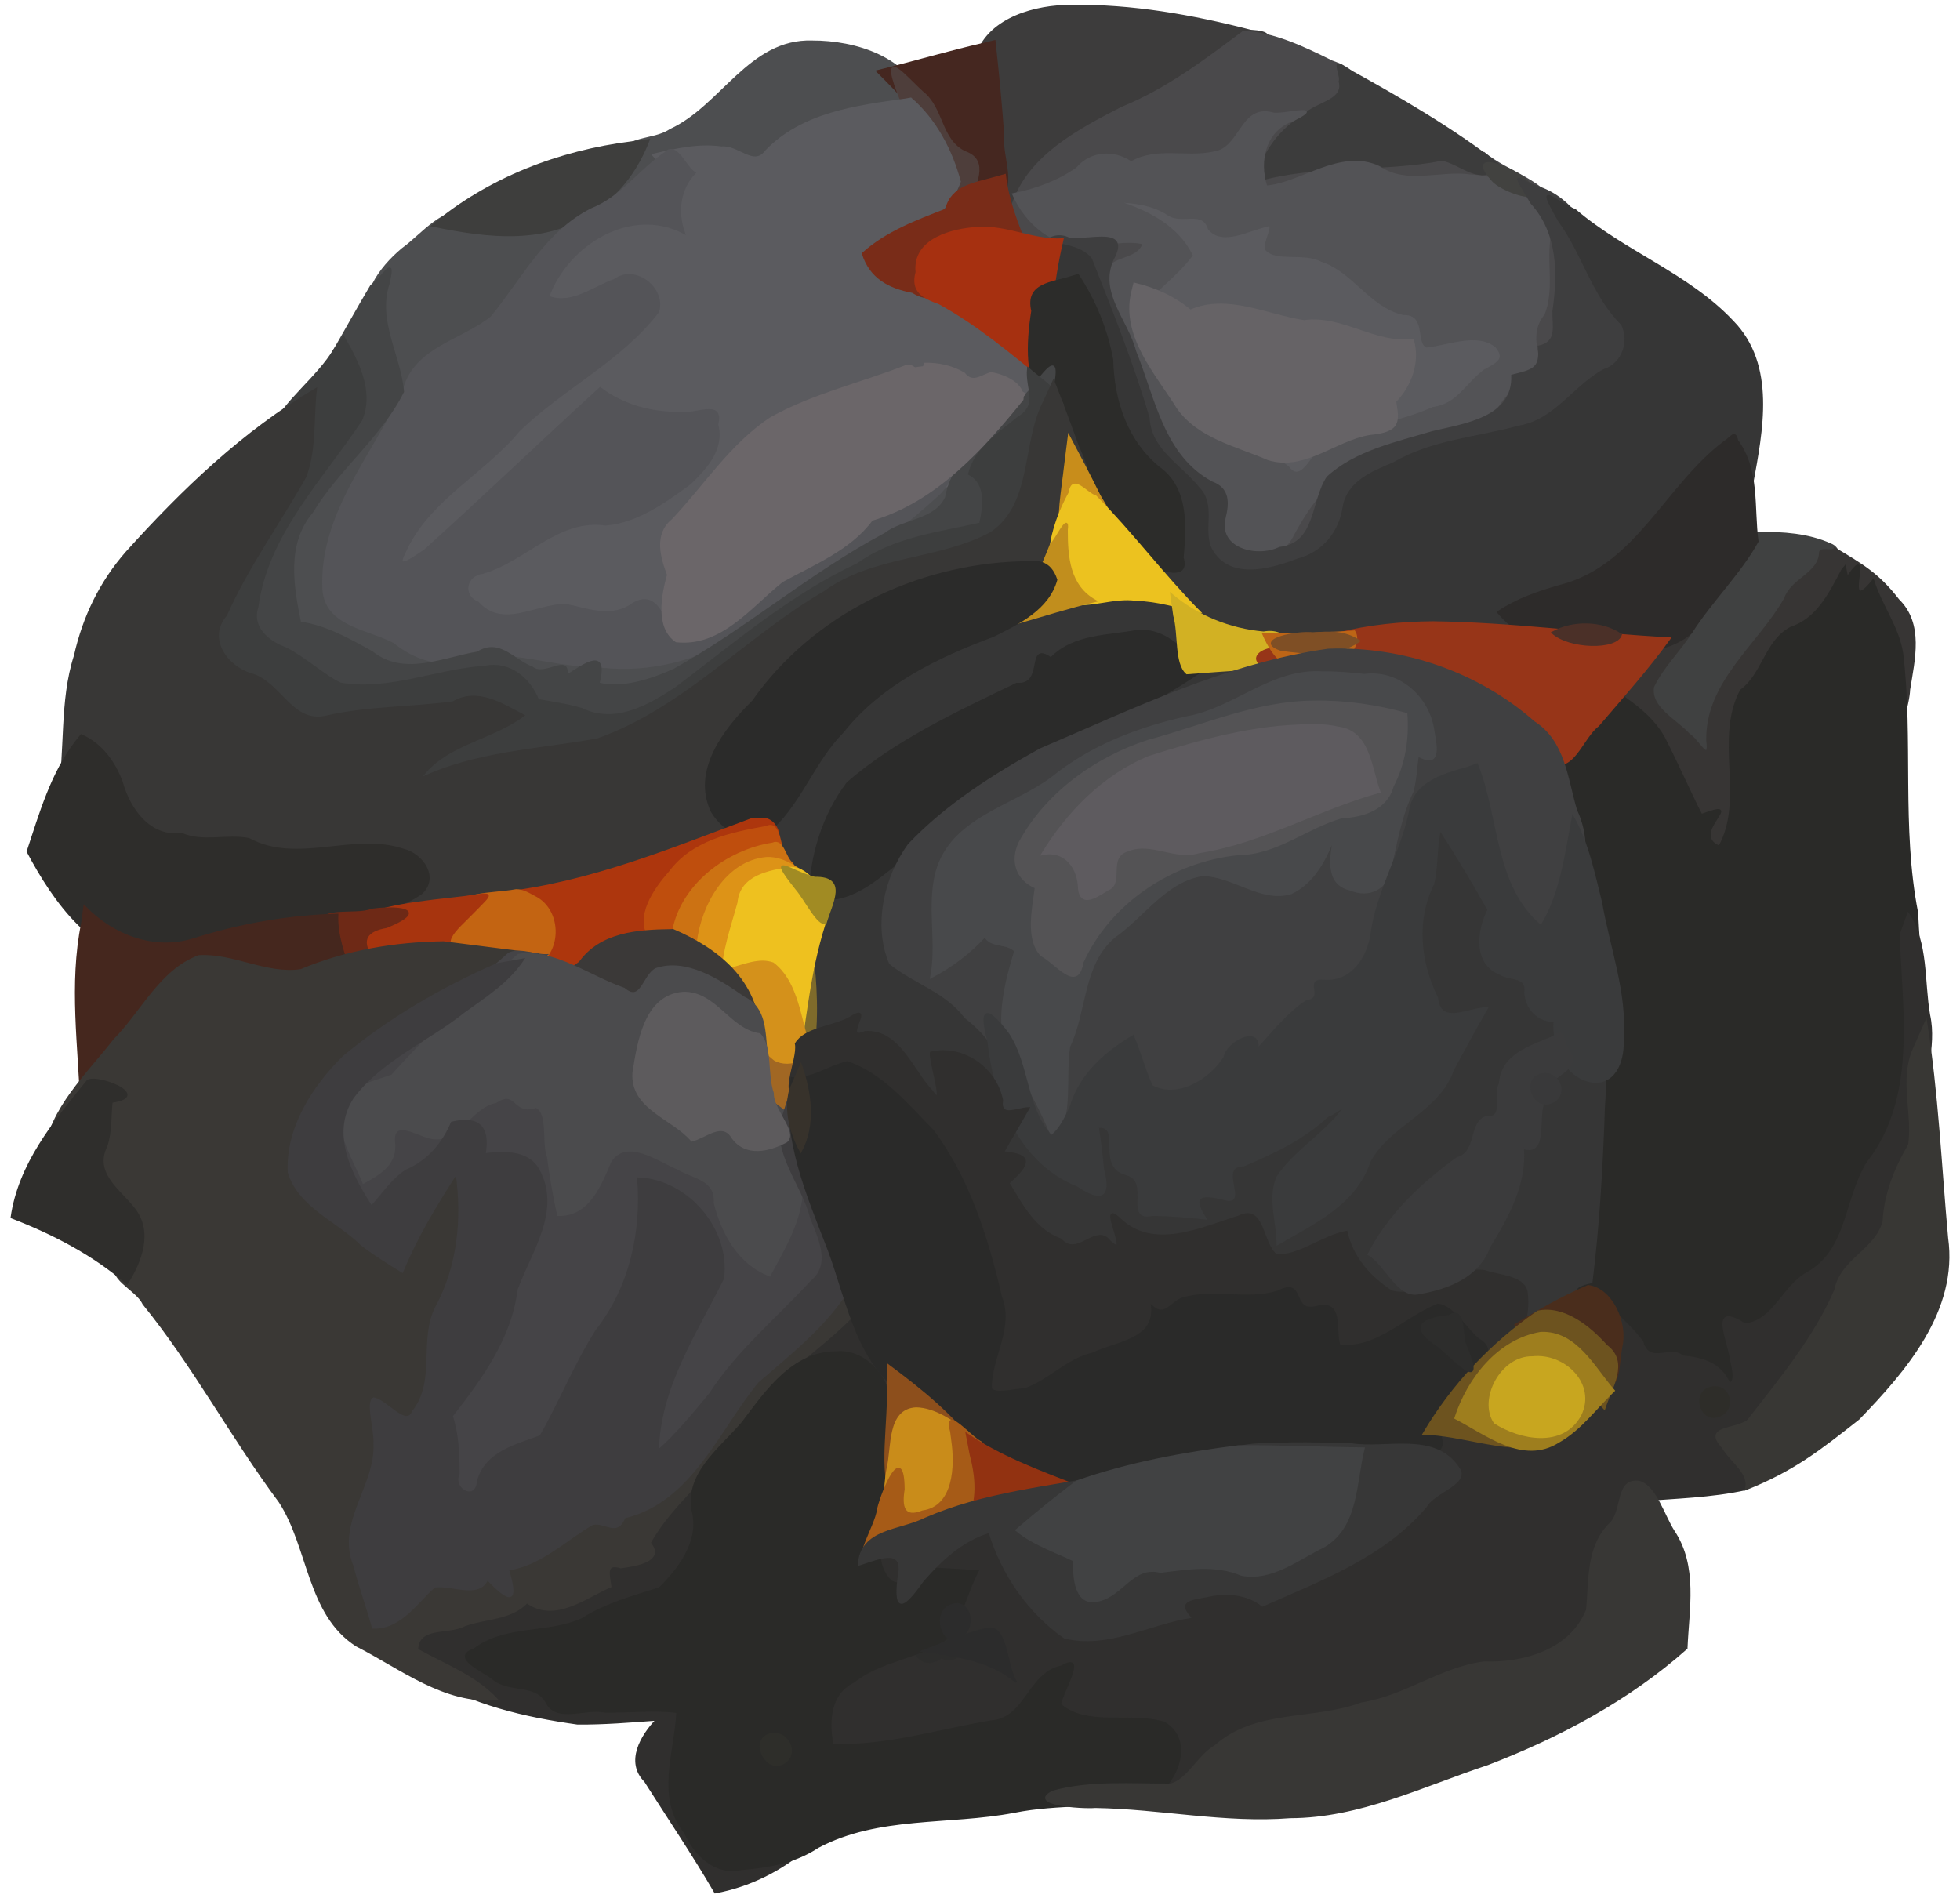 <svg width="127" height="123" viewBox="0 0 127 123" fill="none" xmlns="http://www.w3.org/2000/svg">
<path d="M69.416 0.378C67.116 0.366 64.18 1.165 63.315 3.481C64.021 7.714 63.328 12.226 65.296 16.189C66.448 16.47 67.61 16.704 68.772 16.937C67.95 15.648 65.822 13.852 67.416 12.299C70.649 8.173 76.35 7.448 80.068 3.884C80.93 3.09 83.572 2.151 81.033 1.991C77.24 1.015 73.345 0.321 69.416 0.378Z" fill="#3D3C3C" stroke="#3D3C3C" stroke-width="0.125"/>
<path d="M80.557 2.07C78.073 3.924 75.599 5.805 72.698 6.981C69.935 8.4 66.694 10.09 65.628 13.212C65.485 14.609 66.403 16.4 67.702 16.662C68.644 16.854 70.328 16.36 70.846 16.847C69.903 19.378 72.036 21.45 72.632 23.755C73.785 26.759 74.517 30.37 77.582 32.07C78.902 32.621 77.639 34.24 78.362 35.27C79.638 37.744 83.089 37.135 85.018 35.869C86.788 34.525 85.915 31.339 88.427 30.771C91.344 29.125 94.99 29.362 97.767 27.475C98.496 26.918 99.043 26.093 99.156 25.172C100.911 25.343 101.792 24.951 100.767 23.246C101.946 22.844 102.065 21.976 101.859 20.879C101.981 18.471 102.455 15.862 101.043 13.694C100.142 11.671 97.737 11.24 96.15 9.91C95.084 10.047 93.949 8.771 92.694 9.181C89.667 9.885 86.446 9.543 83.436 10.026C84.636 8.429 86.627 7.776 88.127 6.524C88.409 5.079 87.53 4.404 86.297 3.979C84.534 3.103 82.45 2.103 80.557 2.07ZM80.66 10.115C80.582 11.259 80.862 12.389 81.162 13.484C84.07 13.652 86.768 10.538 89.586 12.266C92.07 13.345 94.831 11.846 97.298 13.082C99.457 13.796 99.303 16.292 99.079 18.121C99.559 19.83 97.591 21.212 98.389 22.919C98.777 23.735 97.3 23.739 96.994 24.451C95.907 25.925 94.68 27.413 92.713 27.53C89.071 28.179 84.905 29.534 83.281 33.194C82.974 34.406 81.37 35.46 80.48 34.36C80.853 32.717 80.49 30.859 79.213 29.689C78.343 30.651 78.02 29.022 77.234 28.763C75.392 27.432 75.334 24.819 74.235 22.982C73.639 21.408 72.556 19.65 73.164 17.962C74.64 17.624 75.648 16.15 75.407 14.653C72.94 13.923 69.951 15.566 67.867 13.71C67.012 13.047 68.806 13.126 69.12 12.699C70.318 12.41 71.19 10.524 72.509 11.497C73.708 12.242 74.908 10.776 76.273 11.198C77.778 11.325 79.593 11.207 80.66 10.115Z" fill="#4A494B" stroke="#4A494B" stroke-width="0.125"/>
<path d="M52.633 2.688C48.565 2.553 46.753 6.9 43.434 8.418C42.274 9.207 40.442 8.733 40.054 10.357C38.048 13.44 34.093 14.663 30.59 13.826C28.761 13.264 27.442 15.153 26.072 16.137C24.581 17.39 23.278 19.202 23.858 21.244C23.974 22.938 25.722 24.873 24.166 26.291C21.945 29.347 18.6 31.978 17.809 35.834C17.644 37.727 18.128 39.591 18.405 41.449C21.309 41.411 23.404 43.824 26.078 44.35C28.197 44.334 30.344 43.451 32.331 43.389C33.255 44.072 34.35 44.727 35.545 44.597C34.985 46.988 37.106 44.498 37.562 44.903C37.6 45.932 39.349 45.541 40.237 45.598C44.981 45.184 48.438 41.511 52.315 39.179C55.159 37.075 58.282 35.376 61.51 33.977C62.953 32.712 62.659 30.354 64.463 29.33C65.776 28.033 67.114 26.753 68.289 25.326C68.075 23.907 67.646 22.638 66.301 21.935C64.519 20.661 62.861 18.958 60.615 18.598C61.796 21.231 65.277 22.232 65.923 25.181C63.259 28.307 60.158 31.124 56.964 33.726C52.355 36.917 47.759 40.727 42.188 42.005C38.524 42.294 34.953 41.296 31.325 41.193C29.783 41.46 27.987 42.201 26.708 40.882C25.379 39.91 23.395 39.897 22.332 38.661C21.649 35.715 23.407 32.774 24.771 30.299C26.066 28.43 26.877 26.27 28.034 24.347C29.829 22.742 32.589 22.366 33.806 20.071C35.352 17.39 37.536 15.097 40.381 13.74C42.141 12.865 43.024 10.479 45.285 10.715C46.603 10.591 47.973 10.947 48.98 11.829C51.022 10.182 53.097 8.34 55.848 8.132C57.057 8.094 58.614 7.13 59.399 8.459C61.493 10.57 60.566 8.002 59.824 6.624C58.842 3.726 55.408 2.681 52.633 2.688Z" fill="#4D4E50" stroke="#4D4E50" stroke-width="0.125"/>
<path d="M63.771 2.83C61.431 3.363 59.172 4.04 56.837 4.611C58.273 6.055 59.801 7.511 60.379 9.515C60.837 10.585 62.861 10.743 61.89 12.158C60.479 14.789 63.363 12.898 64.796 12.684C65.814 12.056 64.856 10.025 65.011 8.796C64.863 6.749 64.67 4.705 64.443 2.665C64.219 2.72 63.995 2.775 63.771 2.83Z" fill="#452720" stroke="#452720" stroke-width="0.125"/>
<path d="M86.803 5.283C87.143 6.552 85.214 6.685 84.544 7.438C82.965 8.367 81.79 9.905 81.432 11.72C85.345 10.587 89.496 11.125 93.455 10.353C94.776 10.646 95.933 12.063 97.188 10.734C94.288 8.443 90.594 6.293 87.161 4.411C86.208 3.637 86.953 4.904 86.803 5.283Z" fill="#3C3C3C" stroke="#3C3C3C" stroke-width="0.125"/>
<path d="M111.705 50.848C110.81 51.048 109.955 51.39 109.084 51.673C109.975 52.261 110.833 52.895 111.726 53.478C111.767 52.512 113.985 49.711 111.705 50.848Z" fill="#3C3C3C" stroke="#3C3C3C" stroke-width="0.125"/>
<path d="M58.181 5.989C58.956 7.993 60.332 9.766 60.944 11.8C59 14.582 55.476 15.324 52.648 16.852C54.646 17.528 56.653 18.174 58.679 18.762C58.371 17.879 56.724 16.65 58.302 16.212C59.74 15.081 62.357 15.376 62.817 13.219C63.098 12.037 64.117 10.421 62.543 9.864C60.918 9.115 61.113 7.027 59.769 5.972C58.757 5.074 57.025 2.908 58.181 5.989Z" fill="#4E3E3B" stroke="#4E3E3B" stroke-width="0.125"/>
<path d="M58.713 6.442C55.499 6.893 51.989 7.33 49.618 9.809C48.834 10.864 47.803 9.431 46.742 9.553C45.247 9.339 43.749 9.693 42.301 10.032C42.869 10.689 43.831 11.232 43.1 12.082C42.787 12.662 43.125 13.722 42.161 13.294C38.389 13.082 35.07 16.178 34.095 19.673C35.831 21.5 38.463 20.178 40.291 19.252C41.005 18.562 42.119 19.879 41.04 20.284C37.765 23.442 33.69 25.679 30.684 29.137C27.98 31.436 24.487 34.027 24.63 37.993C25.177 38.342 26.606 37.607 27.439 37.156C30.376 35.207 32.557 32.349 35.292 30.139C36.54 28.997 37.78 27.792 39.032 26.687C40.888 27.839 43.212 28.064 45.293 27.921C45.44 29.45 43.874 30.464 42.772 31.261C41.252 32.215 39.636 33.032 37.798 32.807C35.003 33.092 33.066 35.441 30.419 36.181C28.9 36.676 28.55 38.801 29.882 39.709C31.205 41.268 33.362 41.4 35.147 40.662C36.78 39.849 38.316 41.356 39.989 40.766C40.838 40.7 41.81 39.718 42.213 40.91C42.877 42.078 44.122 42.242 45.289 41.706C48.836 40.342 51.891 37.958 55.073 35.924C58.153 33.683 61.471 31.864 64.027 28.992C65.06 27.649 67.41 26.581 67.076 24.612C66.086 21.955 63.629 20.177 61.427 18.587C59.703 17.669 57.769 17.278 55.93 16.663C58.292 15.578 61.283 14.348 62.194 11.769C61.655 9.745 60.616 7.764 59.017 6.387L58.72 6.44L58.713 6.442ZM59.982 24.999C61.092 24.946 62.188 25.484 62.796 26.423C64.462 25.266 64.646 26.053 63.267 27.2C61.124 29.539 58.605 31.836 55.397 32.492C53.778 35.488 49.757 35.584 47.799 38.304C46.913 39.121 45.612 40.217 44.448 40.034C44.059 38.574 45.28 37.082 44.312 35.699C44.052 34.514 45.695 33.799 46.177 32.859C48.156 30.676 49.975 28.075 52.974 27.251C55.173 26.668 57.372 25.501 59.658 25.014C59.765 24.999 59.873 25.007 59.982 24.999Z" fill="#5B5B5F" stroke="#5B5B5F" stroke-width="0.125"/>
<path d="M70.565 12.077C70.641 13.413 71.676 14.387 72.977 14.556C73.996 14.957 75.108 15.522 75.697 16.442C74.678 17.895 72.123 18.843 72.702 20.991C73.817 23.996 75.043 27.324 77.718 29.299C79.626 30.475 82.45 30.11 83.741 32.293C85.631 31.648 86.215 29.276 88.366 29.195C90.768 28.29 93.603 27.878 95.614 26.325C96.355 25.13 97.632 24.398 98.972 24.074C98.362 22.742 97.966 20.699 96.112 20.833C95.166 20.741 94.217 20.878 93.289 21.057C93.684 19.384 91.64 19.621 90.673 18.919C88.735 17.955 87.471 15.778 85.151 15.506C84.411 15.253 82.966 15.758 83.56 14.569C83.719 13.488 82.788 12.691 81.821 13.442C80.684 13.785 79.133 14.668 78.547 13.132C78.066 11.869 76.929 13.559 75.998 12.712C74.931 11.995 73.678 11.897 72.471 11.821C71.492 11.635 69.644 9.969 70.565 12.077ZM74.565 19.977C75.606 20.227 76.414 21.462 77.279 21.492C80.061 19.911 82.937 22.442 85.882 22.054C87.414 22.332 89.051 23.11 90.463 23.349C90.484 24.604 88.906 25.379 88.825 26.31C89.328 27.204 87.31 27.078 86.669 27.54C85.067 28.078 83.408 29.323 81.712 28.314C79.842 27.467 77.647 26.899 76.681 24.868C75.801 23.307 74.466 21.797 74.421 19.921L74.565 19.977Z" fill="#5B5B5F" stroke="#5B5B5F" stroke-width="0.125"/>
<path d="M82.448 7.341C80.361 6.8 80.437 9.675 78.597 9.891C76.858 10.264 74.91 9.567 73.294 10.524C72.166 9.745 70.686 9.842 69.779 10.912C68.548 11.773 67.115 12.295 65.646 12.582C66.494 14.495 68.295 16.067 70.498 15.817C71.678 15.87 73.117 15.5 74.099 15.779C73.682 17.106 71.402 16.466 71.858 18.142C71.41 21.204 73.611 23.819 74.437 26.624C74.745 28.389 76.134 29.447 77.381 30.541C77.63 32.111 78.47 31.097 79.108 31.578C79.629 32.718 79.353 34.024 79.057 35.186C80.463 36.044 82.743 36.587 83.703 34.807C84.761 32.822 86.074 30.872 88.284 30.036C91.095 28.617 95.155 29.241 97.067 26.273C97.749 25.281 98.671 24.304 99.984 24.331C99.646 22.963 99.026 21.558 100.03 20.349C100.63 18.832 100.186 17.165 100.383 15.574C100.384 12.918 97.614 11.466 95.265 11.368C93.324 11.084 91.162 12.047 89.372 10.826C86.86 9.639 84.301 11.918 82.053 12.083C81.507 10.412 81.963 8.39 83.822 7.777C86.038 6.657 82.957 7.536 82.448 7.341ZM72.337 13.044C73.504 13.117 74.651 13.215 75.687 13.893C76.611 14.517 77.911 13.536 78.332 14.828C79.198 15.892 80.892 14.893 82.036 14.645C82.776 14.337 81.812 15.757 82.056 16.179C82.706 16.904 84.527 16.304 85.627 16.901C87.697 17.564 88.756 19.835 90.93 20.351C92.466 20.307 91.817 22.124 92.427 22.457C93.838 22.311 95.724 21.477 96.926 22.444C97.687 23.305 96.913 23.592 96.173 24.013C95.038 24.859 94.431 26.24 92.872 26.427C90.528 27.483 87.703 27.75 85.56 29.1C84.965 29.609 84.265 31.375 83.476 30.273C81.455 28.686 78.284 29.271 76.867 26.817C75.624 24.743 74.156 22.534 73.86 20.105C74.792 18.805 76.249 17.864 77.218 16.544C76.27 14.605 74.214 13.612 72.247 13.016L72.337 13.044Z" fill="#535356" stroke="#535356" stroke-width="0.125"/>
<path d="M40.938 9.22C36.246 9.804 31.656 11.559 28.015 14.621C31.537 15.352 35.634 15.909 38.66 13.464C40.26 12.441 41.364 10.818 42.039 9.068C41.672 9.119 41.305 9.17 40.938 9.22Z" fill="#3E3E3D" stroke="#3E3E3D" stroke-width="0.125"/>
<path d="M43.134 9.882C41.453 11.027 40.274 12.778 38.339 13.551C35.355 15.043 33.854 18.119 31.845 20.551C29.999 22.06 26.923 22.54 26.193 25.175C24.303 29.395 20.713 33.264 20.952 38.187C21.113 40.558 23.891 40.721 25.555 41.625C26.837 42.663 28.493 43.26 30.117 42.664C32.891 41.898 35.712 43.171 38.524 43.146C41.522 43.578 44.535 42.949 47.18 41.504C52.06 38.821 56.783 35.733 60.896 31.961C62.766 29.873 60.071 30.879 59.029 31.724C54.538 34.698 50.25 38.078 45.37 40.399C44.453 40.886 43.413 40.998 42.958 39.895C42.452 38.903 41.793 38.543 40.813 39.262C39.424 40.086 37.985 39.44 36.611 39.185C34.714 39.215 32.557 40.807 30.973 39.047C29.881 38.599 30.16 37.257 31.279 37.12C34.062 36.322 36.135 33.554 39.25 33.992C41.289 33.821 43.101 32.513 44.716 31.333C45.751 30.324 46.896 29.101 46.478 27.507C46.892 25.847 45.011 26.944 44.051 26.745C42.218 26.774 40.355 26.273 38.887 25.148C35.072 28.628 31.348 32.216 27.518 35.663C27.048 35.955 25.508 37.155 26.204 35.837C27.695 32.404 31.315 30.7 33.627 27.898C36.46 25.147 40.24 23.349 42.65 20.192C43.106 18.677 41.14 17.153 39.826 18.136C38.46 18.611 37.039 19.816 35.528 19.227C36.753 15.843 40.87 13.267 44.329 15.1C43.849 13.772 44.006 12.254 45.017 11.21C44.426 10.874 43.83 9.173 43.134 9.882Z" fill="#545458" stroke="#545458" stroke-width="0.125"/>
<path d="M96.775 11.761C97.569 12.52 100.569 13.451 98.913 11.7C98.24 10.939 94.746 9.559 96.775 11.761Z" fill="#424240" stroke="#424240" stroke-width="0.125"/>
<path d="M64.467 11.522C63.145 11.9 61.654 12.063 61.305 13.577C59.435 14.306 57.447 15.04 55.907 16.43C56.403 17.997 57.609 18.628 59.124 18.916C60.228 19.59 60.756 19.216 60.597 17.974C60.208 16.222 62.537 16.021 63.731 15.967C64.582 15.617 67.045 17.247 66.528 16.013C65.906 14.507 65.307 12.969 65.114 11.338C64.898 11.399 64.682 11.46 64.467 11.522Z" fill="#792C18" stroke="#792C18" stroke-width="0.125"/>
<path d="M99.231 13.157C100.994 15.076 101.009 17.74 100.653 20.151C100.62 21.104 100.998 22.178 99.705 22.455C99.873 23.929 99.292 24.001 97.985 24.334C98.095 27.107 94.85 27.51 92.807 28C90.472 28.7 87.831 29.258 86.016 30.931C84.977 32.489 85.333 35.232 82.917 35.5C81.47 36.21 78.864 35.6 79.354 33.559C79.594 32.586 79.627 31.658 78.529 31.262C75.356 29.57 74.788 25.795 73.553 22.762C73.044 20.768 71.127 19.004 72.096 16.82C73.287 14.668 70.564 15.645 69.272 15.462C67.881 14.745 66.462 16.704 68.228 16.967C69.204 17.056 70.135 17.501 70.152 18.633C71.48 22.132 72.793 25.599 73.798 29.177C74.778 31.07 77.794 32.09 76.972 34.614C77.077 37.081 79.822 38.847 82.142 38.047C84.531 37.575 87.535 36.608 88.014 33.844C88.154 31.705 90.471 31.367 92.009 30.583C95.325 28.925 99.891 29.672 102.482 26.601C103.769 25.12 106.557 24.643 106.496 22.273C106.845 20.043 104.361 18.975 103.908 16.969C103.008 14.991 101.937 12.928 99.751 12.153C98.305 11.699 97.772 10.726 99.231 13.157Z" fill="#3E3E3F" stroke="#3E3E3F" stroke-width="0.125"/>
<path d="M101.012 14.3C102.573 16.432 103.188 19.123 105.1 21.012C105.65 22.131 105.161 23.595 103.908 23.987C101.952 25.072 100.763 27.24 98.433 27.639C95.701 28.389 92.822 28.544 90.319 30.007C88.943 30.59 87.339 31.207 87.057 32.867C86.808 34.53 85.702 35.854 84.048 36.266C82.253 36.968 79.557 37.667 78.455 35.543C77.872 34.302 78.773 32.712 77.646 31.597C76.478 30.138 74.53 29.159 74.425 27.072C73.397 23.573 72.029 20.154 70.696 16.779C69.94 15.841 68.589 15.961 67.584 15.494C67.283 16.975 67.071 18.472 66.881 19.971C68.043 19.685 69.53 18.672 69.871 20.334C71.439 23.267 70.514 27.074 72.874 29.67C73.974 31.06 75.911 32.166 75.504 34.227C75.788 35.628 75.113 36.063 73.962 35.087C73.185 34.407 70.804 32.708 71.905 34.783C72.556 35.85 73.512 36.743 74.322 37.711C72.189 37.523 70.031 37.843 67.999 38.497C69.226 35.904 67.35 37.696 66.267 38.672C63.107 40.988 58.936 41.533 56.038 44.296C53.288 46.515 51.54 49.642 49.568 52.488C48.766 53.147 47.735 53.439 46.879 54.023C47.838 54.375 49.474 53.737 49.487 55.2C50.022 56.649 51.236 57.778 52.752 58.138C51.285 61.707 51.03 65.561 51.135 69.376C50.971 70.613 51.411 73.949 52.279 71.2C52.785 69.946 52.014 67.845 53.851 67.688C53.053 69.338 55.553 67.882 56.495 68.079C58.29 69.221 59.122 71.444 60.656 72.917C62.122 72.301 62.346 71.215 61.793 69.771C61.772 68.892 63.327 70.266 63.493 70.841C64.131 71.937 63.38 73.677 64.206 73.615C63.734 74.396 63.345 75.222 62.953 76.044C64.817 75.58 63.585 77.037 64.794 78.039C65.748 80.113 67.918 81.722 70.058 81.967C71.384 80.637 72.391 82.594 73.656 83.058C75.369 84.51 73.059 80.809 74.216 81.196C76.429 81.655 78.534 80.56 80.611 79.986C81.094 81.268 82.009 83.321 83.721 82.482C84.71 82.183 85.604 81.68 86.561 81.314C87.077 82.999 88.607 84.198 90.139 85C92.638 85.451 94.852 82.603 97.318 83.939C98.368 84.169 97.38 85.796 97.213 86.38C96.676 87.246 94.87 89.841 96.924 88.519C99.267 86.796 101.592 84.93 104.423 84.008C104.939 77.925 105.637 71.733 105.109 65.666C104.458 63.519 103.89 66.508 103.905 67.497C104.078 68.083 103.659 69.392 102.928 68.705C101.491 67.987 102.392 65.87 101.532 65.079C100.646 65.062 99.869 64.778 99.94 63.745C99.979 62.6 99.154 62.288 98.157 62.174C96.308 61.841 97.472 59.839 97.779 58.715C96.2 56.261 94.864 53.649 93.076 51.332C91.43 53.505 92.319 56.402 91.076 58.722C90.335 61.638 91.661 64.548 92.931 67.106C95.137 66.218 93.09 68.382 92.799 69.237C91.564 71.697 88.387 72.483 87.421 75.177C86.841 76.834 85.213 77.889 83.791 78.582C83.04 76.393 85.484 75.503 86.583 74.115C88.44 72.114 90.772 70.339 91.388 67.509C88.887 68.437 87.055 70.448 84.801 71.704C83.064 73.5 80.47 73.941 78.46 75.334C79.231 77.224 76.78 75.875 75.806 75.978C76.251 77.035 76.6 77.966 75.108 77.525C75.283 76.276 73.835 75.361 73.029 74.378C73.181 73.06 73.84 71.349 71.826 71.845C70.718 71.795 69.129 71.433 69.925 73.09C69.832 73.744 70.779 76.017 69.785 75.438C66.544 73.885 65.555 70.082 65.169 66.806C63.294 64.901 61.431 62.903 58.907 61.882C57.95 60.871 58.499 59.056 58.706 57.796C59.685 54.268 63.37 52.696 66.081 50.686C69.499 48.668 73.28 47.444 76.9 45.862C79.898 44.599 83.137 43.992 86.206 43.043C87.671 42.249 85.011 42.255 87.558 42.088C92.162 41.003 96.875 41.815 101.481 41.978C103.714 41.526 100.664 40.785 99.822 40.365C98.888 40.024 99.2 39.711 100.017 39.562C102.408 38.991 104.716 38.012 106.382 36.145C108.402 34.258 109.832 31.825 111.937 30.023C112.57 31.101 113.441 34.28 113.534 31.375C114.166 27.907 115.035 23.671 112.278 20.839C109.395 17.766 105.253 16.339 102.072 13.617C100.593 12.997 99.45 11.577 101.012 14.3ZM77.464 40.992C78.63 41.587 79.912 41.922 81.202 42.113C80.078 42.015 78.389 42.625 77.607 42.121C77.563 41.754 77.49 41.334 77.464 40.992ZM73.937 42.067C74.684 42.065 75.93 42.755 75.847 43.344C71.159 46.103 65.987 48.07 61.797 51.635C59.076 53.371 56.883 56.119 53.746 57.086C54.043 54.058 55.455 50.885 58.421 49.636C61.555 47.669 64.867 46.033 68.284 44.565C68.504 43.376 70.247 42.476 71.665 42.402C72.428 42.33 73.175 42.121 73.937 42.067ZM100.107 65.689C100.822 64.681 99.291 64.669 100.107 65.689ZM100.308 68.699C100.719 68.551 100.194 68.59 100.308 68.699ZM99.061 69.401C98.854 70.625 98.837 72.083 98.46 73.14C98.144 71.936 97.975 70.034 99.08 69.231L99.061 69.401ZM100.262 70.291C100.85 71.179 99.145 70.671 100.262 70.291ZM97.373 73.8C97.885 76.738 96.047 79.505 94.348 81.705C93.286 82.183 91.663 83.201 90.915 81.809C89.386 81.088 91.083 79.984 91.577 79.175C92.869 77.382 95.086 76.514 96.382 74.784C96.663 74.323 96.821 72.671 97.373 73.8Z" fill="#363636" stroke="#363636" stroke-width="0.125"/>
<path d="M63.385 14.763C61.725 14.851 59.174 15.487 59.387 17.629C59.05 18.867 59.797 19.277 60.867 19.657C63.376 21.035 65.554 22.877 67.77 24.687C67.915 21.609 68.144 18.512 68.853 15.506C66.977 15.618 65.258 14.64 63.385 14.763Z" fill="#A63010" stroke="#A63010" stroke-width="0.125"/>
<path d="M69.39 17.955C68.167 18.355 66.468 18.372 66.885 20.14C66.546 22.3 66.45 24.552 67.657 26.484C69.046 30.251 70.315 34.855 74.323 36.63C75.156 36.865 77.076 37.676 76.635 36.136C76.802 34.092 76.982 31.671 75.11 30.309C73 28.605 72.131 25.952 72.072 23.321C71.715 21.355 70.951 19.492 69.849 17.819L69.56 17.905L69.39 17.955Z" fill="#2C2C2A" stroke="#2C2C2A" stroke-width="0.125"/>
<path d="M24.053 18.508C23.179 19.979 22.358 21.48 21.495 22.958C22.575 24.473 22.978 26.712 21.37 28.034C18.738 31.667 15.421 35.549 15.451 40.287C15.55 42.634 18.467 42.983 19.882 44.318C19.882 45.472 19.4 45.972 21.362 45.524C23.991 45.712 26.61 45.525 29.141 44.741C30.614 44.526 32.935 43.688 33.62 45.612C34.054 47.114 35.826 46.483 37.007 47.01C38.645 47.605 40.4 47.871 41.979 46.964C46.696 44.757 50.07 40.474 54.84 38.319C57.221 36.868 59.749 35.65 62.567 35.406C63.645 35.175 65.071 35.029 64.79 33.636C64.974 32.541 65.049 31.246 64.224 30.376C65.452 28.52 68.46 27.538 68.245 24.883C68.736 22.239 67.202 24.926 66.368 25.688C64.606 27.809 61.833 29.319 61.296 32.238C60.6 33.75 58.563 33.659 57.339 34.597C52.532 37.154 48.435 40.741 43.7 43.382C42.221 44.061 40.277 44.686 38.788 44.287C39.372 41.978 37.981 42.967 36.699 43.803C36.932 42.303 35.316 43.922 34.493 43.26C33.253 42.786 32.364 41.395 30.94 42.283C28.681 42.67 26.158 43.9 24.104 42.257C22.637 41.443 21.134 40.579 19.446 40.342C18.955 37.951 18.496 35.231 20.213 33.194C21.902 30.397 24.692 28.256 26.119 25.376C25.907 23.017 24.393 20.806 25.176 18.39C25.689 16.264 24.695 18.128 24.053 18.508Z" fill="#444546" stroke="#444546" stroke-width="0.125"/>
<path d="M73.347 18.985C72.715 21.807 74.923 24.211 76.311 26.433C77.673 28.363 80.118 28.857 82.159 29.75C84.523 30.503 86.521 28.479 88.766 28.123C90.776 27.938 90.601 27.265 90.407 26.009C91.42 24.97 91.961 23.452 91.552 22.024C89.091 22.344 86.978 20.458 84.497 20.806C82.088 20.443 79.508 19.074 77.126 20.128C76.087 19.25 74.818 18.681 73.497 18.379C73.447 18.581 73.397 18.783 73.347 18.985Z" fill="#666366" stroke="#666366" stroke-width="0.125"/>
<path d="M21.698 22.612C20.508 24.583 18.477 25.899 17.482 27.976C18.752 27.357 19.407 27.383 19.03 28.785C18.817 31.404 16.598 33.207 15.573 35.52C14.667 37.519 12.994 39.376 12.923 41.641C13.116 43.813 15.457 44.535 16.983 45.536C17.938 46.737 19.164 47.869 20.825 47.662C23.382 47.306 25.912 46.899 28.493 46.884C29.469 46.945 30.351 46.149 31.295 46.427C29.072 47.445 26.393 48.398 25.594 50.995C24.692 52.734 23.709 54.569 26.102 52.505C30.21 49.602 35.469 50.096 40.077 48.732C46.571 45.996 51.094 39.879 57.848 37.698C60.854 36.831 64.87 36.758 66.617 33.724C67.901 31.412 67.689 28.61 68.873 26.261C68.424 25.132 67.55 24.689 66.611 23.866C66.464 25.233 67.392 26.191 65.938 27.084C64.71 28.105 63.197 29.052 62.789 30.714C63.994 31.347 63.738 32.869 63.51 33.926C60.792 34.545 57.931 34.862 55.593 36.541C51.253 38.566 47.619 41.694 43.833 44.555C42.039 45.743 39.853 46.989 37.706 45.943C36.783 45.665 35.774 45.523 34.863 45.358C34.32 43.964 32.998 42.875 31.432 43.2C28.281 43.407 25.29 44.821 22.081 44.302C21.123 43.889 19.782 42.651 18.522 42.008C17.361 41.587 16.245 40.656 16.682 39.32C17.325 34.577 20.88 31.045 23.404 27.222C24.199 25.383 23.179 23.414 22.261 21.835C22.073 22.094 21.886 22.353 21.698 22.612Z" fill="#3D3E3E" stroke="#3D3E3E" stroke-width="0.125"/>
<path d="M59.943 23.568C59.487 24.766 59.427 23.512 58.708 23.715C55.821 24.857 52.706 25.55 49.958 27.086C47.371 28.778 45.674 31.483 43.572 33.698C42.426 34.628 42.85 36.1 43.283 37.245C42.917 38.568 42.502 40.659 43.82 41.555C46.732 41.874 48.666 39.26 50.69 37.658C52.737 36.532 55.088 35.587 56.493 33.682C60.615 32.476 63.657 29.1 66.255 25.886C66.395 24.858 65.039 24.303 64.205 24.172C63.547 24.379 63.017 24.891 62.466 24.197C61.709 23.746 60.819 23.551 59.943 23.568Z" fill="#6B6669" stroke="#6B6669" stroke-width="0.125"/>
<path d="M59.767 23.796C57.355 24.049 55.241 25.451 52.889 25.997C50.113 26.788 47.934 28.747 46.23 31.006C45.217 32.422 43.41 33.508 43.021 35.277C43.093 36.302 43.836 37.227 43.258 38.254C43.075 39.362 42.989 41.583 44.506 41.354C47.886 41.116 49.416 37.455 52.459 36.452C53.983 35.816 55.361 34.748 56.347 33.499C60.633 32.319 63.554 28.691 66.398 25.527C65.305 24.923 64.24 23.78 63.088 24.927C62.217 24.078 60.961 23.734 59.767 23.796Z" fill="#6B6669" stroke="#6B6669" stroke-width="0.125"/>
<path d="M67.664 26C66.24 28.731 66.998 32.594 64.238 34.521C60.832 36.366 56.616 36.027 53.414 38.369C48.345 41.315 44.306 45.948 38.698 47.914C34.85 48.605 30.803 48.745 27.221 50.467C28.744 48.217 31.824 47.931 33.917 46.362C32.542 45.629 30.913 44.584 29.363 45.506C26.631 45.882 23.805 45.807 21.13 46.434C18.886 46.944 18.167 44.193 16.239 43.675C14.676 43.199 13.349 41.357 14.648 39.859C16.058 36.691 18.111 33.867 19.799 30.868C20.466 29.053 20.251 27.09 20.474 25.207C15.796 27.948 11.817 31.776 8.212 35.778C6.512 37.712 5.417 39.978 4.853 42.487C3.896 45.459 4.299 48.657 3.782 51.711C4.536 51.239 5.171 48.367 6.073 49.795C7.211 51.728 7.723 54.735 10.393 55.124C12.034 55.277 13.641 55.815 15.288 55.473C16.84 55.874 18.406 56.522 20.072 56.25C22.175 56.321 24.946 55.111 26.565 56.851C25.058 58.131 22.733 58.035 20.926 58.76C19.354 59.25 17.611 59.352 16.314 60.466C19.659 61.197 23.127 60.178 26.489 59.802C32.466 59.1 38.526 58.438 44.13 56.085C46.094 55.351 48.034 54.558 49.983 53.786C48.45 53.213 46.303 52.126 47.047 50.1C47.878 47.59 50.17 45.963 51.682 43.871C55.611 39.722 61.392 37.63 67.045 37.628C67.875 39.894 68.367 37.672 68.907 36.492C69.539 34.99 69.919 33.389 70.036 31.765C71.323 32.851 70.279 29.768 69.891 29.041C69.367 27.584 68.83 26.133 68.26 24.694C68.061 25.129 67.863 25.565 67.664 26Z" fill="#383736" stroke="#383736" stroke-width="0.125"/>
<path d="M69.014 30.154C68.826 31.825 68.496 33.492 68.728 35.175C69.574 34.631 69.732 32.209 70.907 33.531C73.213 35.362 72.188 33.696 71.25 32.119C70.607 30.817 69.937 29.53 69.253 28.248C69.174 28.884 69.094 29.519 69.014 30.154Z" fill="#C88D1B" stroke="#C88D1B" stroke-width="0.125"/>
<path d="M69.308 31.922C68.135 34.055 67.143 37.242 69.352 39.081C70.609 39.374 72.201 38.653 73.619 38.874C75.018 38.903 76.36 39.34 77.716 39.637C75.364 37.256 73.333 34.52 70.998 32.168C70.399 31.994 69.492 30.697 69.308 31.922Z" fill="#ECC21F" stroke="#ECC21F" stroke-width="0.125"/>
<path d="M113.944 34.528C112.194 34.404 111.633 36.699 110.472 37.742C109.03 40.002 106.99 41.902 105.875 44.355C105.547 46.583 108.192 47.758 109.399 49.265C109.867 50.318 110.871 52.098 111.639 50.521C111.839 48.112 111.705 45.416 113.655 43.617C115.213 41.904 116.172 39.672 117.863 38.104C118.896 37.742 119.734 35.706 118.618 35.275C117.158 34.613 115.525 34.51 113.944 34.528Z" fill="#404141" stroke="#404141" stroke-width="0.125"/>
<path d="M68.111 35.225C67.439 36.963 66.612 38.636 65.922 40.367C67.609 39.88 69.284 39.348 70.994 38.942C69.255 37.986 69.122 36.074 69.127 34.332C69.29 33.062 68.284 35.253 68.111 35.225Z" fill="#C18E1D" stroke="#C18E1D" stroke-width="0.125"/>
<path d="M117.933 35.768C117.896 37.194 116.111 37.485 115.662 38.794C113.945 41.813 110.55 44.197 110.62 47.982C110.816 49.584 110.011 47.91 109.433 47.583C108.638 46.688 106.861 45.851 107.119 44.492C107.994 42.659 109.8 41.402 110.273 39.343C108.71 40.44 106.948 41.067 105.032 41.125C101.449 42.076 106.762 41.886 105.372 43.019C104.956 43.992 102.421 45.251 104.178 45.929C106.754 47.291 107.541 50.161 108.792 52.575C108.046 53.682 106.373 55.441 108.818 54.38C107.43 56.071 107.427 56.695 109.834 55.562C110.822 55.017 111.408 57.817 112.097 56.033C114.475 52.938 112.47 48.845 113.779 45.461C114.882 44.528 115.413 43.092 116.267 41.982C117.044 41.398 118.027 41.097 118.696 40.365C118.235 42.239 120.553 38.768 120.975 39.783C122.387 41.768 122.033 44.258 122.545 46.474C122.959 48.494 123.686 45.509 123.707 44.686C124.014 42.734 124.6 40.436 123.002 38.873C121.708 37.195 120.67 36.609 118.876 35.531C118.815 35.809 117.994 35.49 117.933 35.768Z" fill="#373534" stroke="#373534" stroke-width="0.125"/>
<path d="M66.114 36.435C59.374 36.638 52.696 39.873 48.789 45.442C46.976 47.229 44.847 49.933 46.129 52.595C46.948 53.968 48.816 54.917 50.107 53.611C51.95 51.838 52.797 49.252 54.614 47.422C57.089 44.309 60.739 42.552 64.383 41.197C66.01 40.381 67.916 39.466 68.447 37.569C68.034 36.33 67.231 36.316 66.114 36.435Z" fill="#2B2B2A" stroke="#2B2B2A" stroke-width="0.125"/>
<path d="M73.79 40.859C71.865 41.236 69.554 41.119 68.098 42.662C66.466 41.492 67.772 44.458 65.878 44.307C62.082 46.139 58.117 47.96 54.926 50.721C53.325 52.821 52.535 55.46 52.462 58.082C55.323 59.014 57.561 56.115 59.688 54.751C63.813 51.446 68.192 48.419 73.057 46.279C74.664 45.47 76.236 44.585 77.718 43.563C76.898 42.156 75.538 40.796 73.79 40.859Z" fill="#2B2B2A" stroke="#2B2B2A" stroke-width="0.125"/>
<path d="M119.373 36.925C118.57 38.445 117.766 40.106 116.039 40.678C114.399 41.543 114.266 43.655 112.803 44.741C111.134 47.895 113.12 51.775 111.406 54.86C109.335 53.992 113.346 51.641 110.241 52.804C109.582 51.532 108.629 49.362 107.789 47.743C106.957 46.298 105.514 45.373 104.17 44.461C103.061 45.688 102.013 46.968 100.955 48.239C98.484 46.885 100.535 50.226 100.597 51.501C102.408 58.101 104.575 64.806 104.054 71.762C103.928 75.552 103.706 79.468 103.237 83.186C100.872 83.657 103.138 84.279 103.667 85.46C104.132 86.554 104.168 89.804 104.959 87.078C105.926 87.764 105.779 88.47 104.831 89.144C103.484 90.444 106.415 89.224 107.334 89.118C108.761 88.317 109.009 90.675 109.918 91.314C111.279 93.855 109.607 88.416 110.676 89.788C111.036 90.809 112.54 91.625 113.159 90.344C114.019 89.424 113.124 87.874 113.302 87.029C115.626 86.794 116.426 84.081 118.333 83.056C121.136 81.192 120.66 77.297 122.751 74.898C125.594 70.157 124.445 64.35 124.225 59.151C123.136 53.594 123.926 47.945 123.259 42.35C122.999 40.64 121.883 39.235 121.375 37.603C119.209 40.252 121.56 34.665 119.69 37.427L119.552 36.71L119.373 36.925Z" fill="#2A2A28" stroke="#2A2A28" stroke-width="0.125"/>
<path d="M76.082 39.89C76.419 41.061 76.148 42.971 76.902 43.628C79.443 43.424 81.974 43.294 84.517 43.075C83.89 41.959 83.364 40.709 81.876 40.983C79.68 40.789 77.573 39.939 75.888 38.509C75.952 38.969 76.017 39.43 76.082 39.89Z" fill="#D2B123" stroke="#D2B123" stroke-width="0.125"/>
<path d="M111.784 28.598C107.991 31.418 106.056 36.649 101.19 37.932C99.748 38.339 98.308 38.819 97.057 39.669C98.638 41.534 101.028 42.413 103.447 42.214C105.48 42.322 107.925 42.414 109.572 41.008C110.856 38.974 112.745 37.148 113.882 35.083C113.585 32.883 113.981 30.475 112.564 28.544C112.424 27.816 112.126 28.408 111.784 28.598Z" fill="#2D2B2A" stroke="#2D2B2A" stroke-width="0.125"/>
<path d="M92.843 40.32C90.773 40.336 88.7 40.549 86.688 41.046C86.275 42.427 84.271 41.593 83.129 41.971C80.976 41.947 80.829 43.374 83.063 43.259C86.976 43.285 91.105 43.189 94.682 45.112C96.83 46.083 98.647 47.676 100.285 49.295C101.897 50.303 102.474 47.817 103.555 47.01C105.138 45.158 106.765 43.338 108.194 41.361C103.072 41.093 97.972 40.382 92.843 40.32Z" fill="#973518" stroke="#973518" stroke-width="0.125"/>
<path d="M100.586 40.992C101.672 42.003 104.766 42.07 105.032 41.125C103.796 40.27 101.877 40.254 100.586 40.992Z" fill="#4B3028" stroke="#4B3028" stroke-width="0.125"/>
<path d="M87.085 40.963C85.349 41.061 83.603 41.1 81.849 41.081C82.521 42.598 83.396 43.719 85.192 43.04C86.772 43.688 88.35 41.822 87.751 40.912C87.529 40.929 87.307 40.946 87.085 40.963Z" fill="#BD6516" stroke="#BD6516" stroke-width="0.125"/>
<path d="M85.097 41.044C84.217 40.879 81.128 41.458 82.995 42.109C84.625 42.337 86.619 42.547 88.075 41.534C87.135 40.915 86.177 40.947 85.097 41.044Z" fill="#7F4F25" stroke="#7F4F25" stroke-width="0.125"/>
<path d="M86.059 42.097C79.497 43.022 73.449 45.98 67.412 48.554C64.348 50.246 61.305 52.186 58.889 54.73C57.329 56.868 56.632 59.98 57.673 62.421C59.241 63.686 61.298 64.239 62.558 65.928C64.049 67.073 65.154 68.609 65.314 70.517C65.762 72.281 66.717 73.872 67.853 75.278C70.613 74.132 70.322 70.411 72.835 69.028C73.212 70.365 73.72 71.999 75.407 71.863C77.437 72.043 79.344 70.774 80.396 69.104C80.165 71.172 81.248 69.959 82.082 69.106C83.527 67.596 84.819 65.699 86.954 65.125C86.497 64.24 88.317 64.514 88.724 63.652C90.496 61.422 90.174 58.323 91.635 55.926C92.388 54.274 92.091 51.565 94.389 51.246C95.47 50.68 95.115 52.727 95.506 53.315C96.109 56.553 97.166 60.254 100.384 61.813C101.697 58.959 103.633 55.679 102.127 52.508C101.508 50.441 101.372 48.051 99.385 46.787C95.761 43.591 90.875 41.922 86.059 42.097ZM85.936 44.771C87.851 44.988 90.78 44.457 91.48 46.84C92.217 48.14 90.417 47.106 90.695 48.62C90.738 50.951 89.253 52.869 89.13 55.178C89.201 56.223 88.186 57.2 87.457 56.153C87.379 55.073 88.108 53.565 87.556 52.871C84.652 52.021 85.218 56.557 82.804 56.841C80.483 56.261 77.77 54.506 75.553 56.342C73.762 57.634 72.1 59.173 70.51 60.66C69.135 62.915 68.836 65.622 67.993 68.081C67.883 68.852 67.952 69.632 67.968 70.405C66.78 68.598 65.564 66.543 66.344 64.309C66.471 63.081 67.84 61.084 66.123 60.376C65.926 59.22 66.319 58.601 64.582 59.691C63.852 58.255 63.163 59.725 62.428 60.348C61.707 61.303 61.586 60.775 61.667 59.815C61.208 57.307 62.416 54.621 64.861 53.638C68.698 52.036 71.625 48.718 75.855 48.018C78.478 47.472 80.893 46.328 83.255 45.129C84.12 44.853 85.032 44.766 85.936 44.771Z" fill="#404041" stroke="#404041" stroke-width="0.125"/>
<path d="M85.674 43.564C82.397 43.35 79.966 45.953 76.856 46.485C73.724 47.189 70.696 48.349 68.181 50.391C65.628 52.306 61.648 53.008 60.682 56.502C60.093 58.735 60.773 61.065 60.334 63.323C61.635 62.638 62.824 61.753 63.816 60.666C64.209 61.396 65.247 61.054 65.781 61.622C64.977 64.231 64.217 67.397 66.174 69.722C67.041 71.103 67.744 72.575 68.35 74.087C69.517 72.142 68.965 69.912 69.279 67.818C70.388 65.481 70.107 62.439 72.221 60.694C74.085 59.377 75.541 57.088 77.902 56.712C79.89 56.708 81.748 58.482 83.666 57.873C85.139 57.175 85.902 55.655 86.45 54.211C86.238 55.502 85.856 57.288 87.522 57.651C88.703 58.155 89.9 57.566 90.093 56.279C90.481 54.571 90.757 52.851 91.529 51.285C91.732 50.524 91.76 49.733 91.867 48.956C93.327 49.77 93.081 48.444 92.89 47.424C92.627 45.243 90.688 43.436 88.403 43.731C87.497 43.631 86.587 43.552 85.674 43.564ZM85.529 46.666C86.95 46.718 88.73 46.774 89.945 47.305C89.801 48.738 89.542 50.699 88.235 51.505C85.866 51.591 83.972 53.103 81.819 53.843C78.844 54.284 75.734 54.797 73.336 56.758C71.488 57.906 70.131 59.699 69.162 61.62C67.435 60.822 68.171 58.561 68.477 57.053C67.608 56.466 66.468 55.742 67.378 54.642C69.631 51.208 73.449 49.252 77.366 48.357C80.043 47.637 82.684 46.528 85.529 46.666Z" fill="#48494B" stroke="#48494B" stroke-width="0.125"/>
<path d="M85.167 45.46C81.414 45.47 77.94 47.058 74.374 48.01C70.966 49.13 67.798 51.41 66.068 54.587C65.499 55.767 65.859 56.974 67.111 57.513C66.929 58.935 66.498 60.833 67.467 61.894C68.449 62.407 69.806 64.348 70.143 62.357C71.936 58.424 75.979 55.784 80.233 55.35C82.73 55.335 84.647 53.618 86.937 52.96C88.312 52.903 89.842 52.435 90.241 50.945C90.994 49.512 91.254 47.862 91.13 46.257C89.19 45.724 87.182 45.425 85.167 45.46ZM85.178 48.197C86.497 48.028 87.757 48.654 87.741 50.132C87.861 51.096 85.864 51 85.093 51.532C81.644 52.673 78.068 54.991 74.353 53.663C72.613 53.44 70.811 54.951 70.975 56.71C70.803 55.836 70.299 54.908 69.6 54.455C71.692 51.421 75.114 49.676 78.689 49.119C80.805 48.477 82.973 48.207 85.178 48.197Z" fill="#545355" stroke="#545355" stroke-width="0.125"/>
<path d="M84.884 46.994C81.311 47.004 77.816 47.978 74.44 49.048C71.487 50.275 69.171 52.657 67.522 55.35C68.899 55.041 69.784 56.077 69.897 57.335C69.923 58.83 70.929 58.183 71.756 57.651C72.847 57.261 71.651 55.51 73.103 55.099C74.585 54.495 76.121 55.7 77.683 55.225C81.775 54.589 85.412 52.408 89.387 51.312C88.798 49.741 88.745 47.388 86.685 47.141C86.096 47 85.487 46.976 84.884 46.994Z" fill="#5E5B5F" stroke="#5E5B5F" stroke-width="0.125"/>
<path d="M4.94 48.045C3.346 50.107 2.603 52.723 1.79 55.178C3.514 58.436 6.118 62.161 10.174 62.309C13.515 62.283 16.607 60.84 19.869 60.288C22.29 59.404 25.137 59.38 27.292 57.891C28.422 56.883 27.379 55.37 26.157 55.064C22.894 53.956 19.283 56.078 16.121 54.362C14.675 54.085 13.172 54.629 11.784 54.039C9.704 54.305 8.388 52.467 7.891 50.672C7.418 49.386 6.555 48.2 5.265 47.64L5.076 47.875L4.94 48.045Z" fill="#2E2D2B" stroke="#2E2D2B" stroke-width="0.125"/>
<path d="M95.121 49.738C93.555 50.183 91.604 50.702 91.351 52.607C90.775 55.375 89.209 57.796 88.85 60.626C88.574 62.185 87.548 63.679 85.783 63.549C84.48 63.434 85.945 64.689 84.662 64.873C83.415 65.697 82.492 66.898 81.486 67.981C81.67 66.427 79.512 67.525 79.34 68.512C78.405 70.014 76.278 71.276 74.625 70.368C74.159 69.317 73.868 68.2 73.418 67.142C71.622 68.199 69.994 69.636 69.382 71.7C69.064 72.382 68.71 73.176 68.118 73.621C66.432 71.748 66.661 69.037 65.338 67.011C64.024 65.263 63.406 65.138 64.04 67.472C64.453 71.223 66.076 75.344 69.844 76.835C71.302 77.824 71.977 77.623 71.478 75.792C71.392 74.866 71.277 73.942 71.136 73.022C72.8 72.889 71.019 75.566 72.979 76.087C74.653 76.522 72.835 79.146 74.677 78.724C75.839 78.738 76.954 78.834 78.116 78.961C76.998 77.296 78.062 77.357 79.527 77.749C80.748 77.93 78.871 75.522 80.585 75.518C82.524 74.7 84.482 73.77 86.014 72.325C86.565 72.147 88.187 70.827 87.043 71.847C85.823 73.521 83.883 74.574 82.761 76.291C82.181 77.674 82.778 79.19 82.78 80.615C85.093 79.265 87.831 78.028 88.737 75.267C90.046 72.829 93.204 72.04 94.153 69.302C94.877 67.973 95.592 66.639 96.351 65.33C95.163 65.326 93.319 66.521 93.119 64.668C91.983 62.352 91.685 59.632 92.863 57.279C93.143 56.117 93.043 54.905 93.305 53.741C94.401 55.437 95.482 57.224 96.442 58.956C95.758 60.29 95.499 62.439 97.201 63.106C97.832 63.518 99.015 63.201 98.827 64.323C98.925 65.385 99.635 66.154 100.727 66.159C100.586 67.817 101.476 69.931 103.309 70.104C104.773 70.159 105.217 68.52 105.143 67.338C105.378 64.347 104.255 61.419 103.749 58.49C103.272 56.594 102.891 54.645 101.917 52.925C101.458 55.33 101.141 57.959 99.855 60.023C96.759 57.434 97.108 52.998 95.703 49.525C95.509 49.596 95.315 49.667 95.121 49.738Z" fill="#3A3B3C" stroke="#3A3B3C" stroke-width="0.125"/>
<path d="M48.72 53.073C43.453 55.041 38.192 57.217 32.556 57.853C29.992 58.189 33.849 58.568 34.472 59.559C35.282 60.575 34.279 61.762 33.146 61.808C30.534 62.422 32.618 62.764 34.129 62.953C35.394 62.98 36.704 64.071 37.752 63.89C38.88 62.539 40.319 61.353 42.206 61.557C43.747 61.416 46.85 61.674 43.905 60.416C43.315 60.136 42.593 59.932 43.126 59.117C44.16 56.608 46.678 55.129 49.349 54.895C51.151 55.306 50.493 52.746 49.182 53.074C49.028 53.073 48.874 53.067 48.72 53.073Z" fill="#AD360D" stroke="#AD360D" stroke-width="0.125"/>
<path d="M49.64 53.587C47.346 53.997 44.872 54.521 43.4 56.506C42.443 57.587 41.112 59.439 42.14 60.829C43.372 61.611 44.813 62.038 46.078 62.778C45.695 61.584 44.107 60.299 45.35 59.081C46.54 57.133 48.718 55.913 50.977 55.739C50.486 55.171 50.629 53.109 49.64 53.587Z" fill="#BF4E0D" stroke="#BF4E0D" stroke-width="0.125"/>
<path d="M50.057 54.663C47.129 55.115 44.171 57.33 43.619 60.328C43.986 62.427 46.463 63.016 47.587 64.668C49.555 66.582 48.847 64.299 48.043 63.038C47.588 61.949 45.761 61.285 46.696 59.929C47.201 58.187 49.104 55.86 51.027 57.242C53.109 58.562 52.186 57.106 51.292 55.916C50.857 55.563 50.734 54.358 50.057 54.663Z" fill="#CC7213" stroke="#CC7213" stroke-width="0.125"/>
<path d="M49.675 55.593C47.056 55.819 45.505 58.681 45.216 61.036C45.484 62.521 47.177 63.179 47.63 64.609C48.223 62.416 48.339 59.861 49.482 57.923C50.559 57.497 51.754 57.457 52.843 57.045C51.86 56.445 50.91 55.546 49.675 55.593Z" fill="#DD9317" stroke="#DD9317" stroke-width="0.125"/>
<path d="M51.777 63.623C51.46 65.766 50.803 68.084 52.215 69.996C52.948 67.849 52.958 65.404 52.786 63.196C52.471 61.61 52.342 63.047 51.777 63.623Z" fill="#7F6B2B" stroke="#7F6B2B" stroke-width="0.125"/>
<path d="M51.224 56.229C49.837 56.462 48.002 56.758 47.849 58.493C47.42 60.074 46.799 61.763 46.821 63.343C47.296 65.05 49.708 62.292 50.081 64.323C50.656 65.784 51.11 67.29 51.751 68.727C52.284 65.3 52.587 61.89 53.857 58.66C53.061 57.787 52.569 56.257 51.224 56.229Z" fill="#EEC11F" stroke="#EEC11F" stroke-width="0.125"/>
<path d="M51.61 57.613C52.186 58.286 53.033 60.03 53.504 59.794C53.89 58.476 54.897 56.839 52.792 56.877C51.239 56.504 49.574 55.056 51.61 57.613Z" fill="#A18B23" stroke="#A18B23" stroke-width="0.125"/>
<path d="M33.443 57.679C31.728 57.994 29.701 57.702 28.714 59.426C28.191 60.191 26.528 61.38 26.853 61.886C29.226 62.293 31.703 62.894 34.088 62.76C36.344 62.373 36.571 59.035 34.605 58.1C34.251 57.905 33.851 57.671 33.443 57.679Z" fill="#C36412" stroke="#C36412" stroke-width="0.125"/>
<path d="M30.127 58.122C27.408 58.452 24.602 58.604 22.139 59.933C22.752 60.998 22.487 63.577 24.264 62.671C26.267 62.253 28.483 62.584 30.437 61.769C27.952 61.404 29.616 60.205 30.631 59.145C31.897 57.84 32.134 57.811 30.127 58.122Z" fill="#A7340E" stroke="#A7340E" stroke-width="0.125"/>
<path d="M24.096 58.946C22.965 59.409 20.305 58.612 20.723 60.343C20.875 61.351 21.068 62.964 21.92 63.281C22.595 62.784 24.674 63.158 24.076 62.019C23.282 60.853 23.831 60.27 25.05 60.071C27.976 58.862 25.572 58.732 24.096 58.946Z" fill="#6E2916" stroke="#6E2916" stroke-width="0.125"/>
<path d="M5.322 59.811C4.518 63.779 5.135 67.829 5.266 71.832C7.851 69.057 9.866 65.688 12.793 63.27C14.064 62.864 15.4 63.764 16.707 63.824C18.766 64.632 20.795 63.755 22.714 63.03C22.304 61.975 21.798 60.57 21.86 59.268C18.694 59.357 15.572 59.904 12.579 60.851C9.986 61.679 7.283 60.621 5.467 58.73C5.419 59.09 5.371 59.451 5.322 59.811Z" fill="#45271E" stroke="#45271E" stroke-width="0.125"/>
<path d="M48.133 65.762C48.62 67.995 48.377 70.546 49.475 72.552C50.698 73.504 51.897 74.467 51.986 72.373C52.645 70.664 52.227 68.796 52.326 67.014C51.608 67.726 50.46 67.931 50.093 66.804C49.566 65.684 48.797 64.725 47.963 63.819C48.02 64.467 48.076 65.114 48.133 65.762Z" fill="#A16723" stroke="#A16723" stroke-width="0.125"/>
<path d="M49.412 62.308C48.438 62.324 47.555 62.827 46.587 62.909C47.871 64.747 48.385 67.235 50.186 68.661C51.163 69.234 52.884 68.556 52.265 67.265C51.799 65.617 51.514 63.493 50.083 62.423C49.868 62.347 49.64 62.309 49.412 62.308Z" fill="#D4911B" stroke="#D4911B" stroke-width="0.125"/>
<path d="M123.152 60.57C123.329 65.495 124.296 71.144 121.007 75.343C119.547 77.671 119.771 81.035 117.087 82.502C115.545 83.352 114.927 85.633 113.069 85.81C110.937 84.471 111.787 86.357 112.127 87.871C112.172 88.372 112.599 89.516 112.048 89.65C111.502 88.365 110.344 88.018 109.008 87.896C108.311 87.174 106.84 88.517 106.411 86.926C105.811 86.154 105.101 85.478 104.396 84.804C103.596 86.926 104.107 89.676 101.956 91.095C100.792 92.559 98.868 93.14 97.109 92.394C96.249 92.16 94.977 92.13 94.352 91.852C96.104 89.331 99.453 87.133 98.912 83.652C98.665 82.699 97.126 82.683 96.203 82.361C94.067 82.058 92.223 84.228 90.158 83.678C88.741 82.739 87.635 81.516 87.251 79.814C85.657 80.121 84.256 81.379 82.716 81.343C81.728 80.58 81.915 78.03 80.284 78.822C77.831 79.588 74.711 81.106 72.516 78.944C70.966 77.536 73.594 82.219 71.695 80.21C70.797 79.604 69.744 81.445 68.744 80.318C67.037 79.705 66.223 78.086 65.345 76.652C67.167 75.072 66.403 74.812 65.002 74.654C65.551 73.704 66.111 72.76 66.651 71.804C65.916 71.817 64.754 72.482 64.933 71.304C64.544 69.241 62.397 67.707 60.31 68.211C60.244 68.851 61.322 72.085 60.361 70.673C59.108 69.357 58.244 66.724 56.053 66.871C54.443 67.57 56.869 64.787 54.999 65.987C53.917 66.556 52.161 66.631 51.567 67.63C51.785 68.725 50.214 71.497 52.107 71.027C53.541 71.012 54.941 69.24 56.149 70.831C58.557 72.758 60.778 75.059 61.712 78.076C62.723 80.706 63.997 83.534 63.742 86.426C62.977 88.417 62.387 91.099 64.306 92.697C64.347 92.954 62.993 92.293 62.576 91.998C60.893 90.671 59.125 89.388 57.672 87.803C56.28 85.923 56.229 83.375 54.642 81.619C54.373 83.094 54.926 84.634 53.268 85.409C50.769 87.798 47.701 89.691 46.106 92.885C44.949 95.077 42.854 96.519 41.505 98.56C39.311 97.214 40.231 98.822 40.894 100.219C39.859 101.12 37.889 98.797 38.032 100.055C38.231 101.158 38.625 102.386 37.191 102.615C36.062 103.507 34.794 102.938 33.724 102.277C32.842 104.123 30.409 103.657 28.822 104.399C27.747 104.791 26.135 104.342 26.09 105.892C24.98 107.444 26.308 108.003 27.637 108.569C30.569 110.424 34.025 111.207 37.419 111.685C39.137 111.7 40.85 111.556 42.561 111.43C41.565 112.461 40.557 114.166 41.802 115.417C43.313 117.804 44.917 120.166 46.344 122.624C48.579 122.206 50.564 121.203 52.301 119.743C50.397 119.175 48.442 120.29 46.6 119.733C45.149 118.194 44.087 116.118 44.738 113.983C44.925 112.551 45.124 111.114 45.184 109.666C42.28 109.607 39.34 109.744 36.46 109.712C35.868 108.492 34.541 108.228 33.349 108.095C32.76 107.884 31.561 107.379 32.846 107.196C34.886 106.558 37.179 106.914 39.019 105.615C40.665 104.324 43.238 104.831 44.444 102.914C45.609 101.335 46.671 99.466 46.072 97.434C45.997 95.335 48.287 94.161 49.355 92.599C50.693 90.671 52.724 87.964 55.409 89.121C57.294 90.435 56.089 92.638 56.417 94.458C56.928 97.162 55.007 99.92 56.203 102.513C57.173 104.472 59.656 103.843 61.308 103.555C60.965 104.927 60.086 105.956 58.61 106.1C56.398 106.959 53.479 107.893 52.715 110.408C52.525 111.059 52.931 111.932 51.994 111.874C51.35 112.199 50.044 112.847 50.262 113.39C51.203 114.704 51.874 114.546 53.015 114.141C56.892 114.7 60.659 113.323 64.435 112.732C65.533 112.465 66.678 112.012 67.264 110.976C69.307 113.172 72.528 112.199 75.07 112.831C75.915 114.709 73.422 115.814 72.086 116.392C73.613 116.957 75.236 116.769 76.828 116.879C78.577 114.431 81.209 112.329 84.369 112.438C88.173 111.903 91.82 110.613 95.32 109.088C97.631 108.781 100.222 108.925 102.074 107.219C103.853 106.056 104.371 103.953 104.213 101.946C104.278 100.143 106.052 99.029 106.263 97.23C108.543 97.035 110.873 96.995 113.127 96.497C113.391 95.519 113.272 94.47 112.847 93.555C115.149 92.853 115.886 90.186 117.408 88.562C118.856 86.749 119.771 84.609 120.822 82.585C122.594 81.481 123.502 79.472 123.532 77.432C124.141 75.669 125.584 74.08 124.91 72.099C124.472 69.953 125.476 67.91 125.001 65.77C124.62 63.574 124.905 61.122 123.64 59.203C123.477 59.658 123.314 60.114 123.152 60.57ZM82.912 85.187C82.722 86.713 85.898 84.832 85.505 86.689C85.697 87.616 85.382 89.112 86.802 88.445C89.075 88.57 90.903 87.218 92.738 86.099C93.411 85.633 94.939 87.318 94.726 87.855C93.293 89.91 91.557 91.724 89.979 93.632C91.017 93.846 90.367 93.901 89.88 94.696C90.673 94.982 93.121 94.558 92.894 95.57C90.592 97.626 88.451 99.977 85.476 101.077C84.249 101.551 82.979 102.348 81.763 102.601C79.637 101.474 77.209 102.428 75.077 103.004C76.047 104.293 73.886 104.12 73.118 104.638C71.865 104.83 70.272 105.436 69.101 104.764C67.095 102.873 65.453 100.599 65.021 97.809C62.802 98.126 60.859 99.43 59.389 101.075C60.408 98.287 57.252 100.277 57.842 98.756C59.012 96.28 58.516 93.509 58.692 90.867C61.128 93.212 63.753 95.469 67.042 96.503C64.829 97.745 65.719 97.939 67.779 97.583C69.514 97.328 71.284 96.944 72.698 95.841C70.17 95.538 67.391 95.497 65.373 93.675C64.334 93.296 64.685 91.101 65.769 91.307C68.045 91.376 69.368 89.151 71.515 88.732C72.89 88.046 75.089 87.816 75.587 86.24C76.394 86.248 77.048 84.671 78.245 85.105C79.796 85.302 81.372 85.156 82.908 84.9L82.912 85.187ZM111.152 90.598C111.884 91.592 110.119 90.798 111.152 90.598ZM61.56 102.902C61.575 103.144 61.396 102.801 61.56 102.902ZM61.791 105.035C62.232 105.24 61.442 105.037 61.791 105.035ZM61.52 106.305C62.404 106.974 60.489 106.867 61.52 106.305ZM60.276 106.462C60.609 106.961 59.749 107.196 60.14 106.525C60.171 106.5 60.233 106.435 60.276 106.462Z" fill="#302F2E" stroke="#302F2E" stroke-width="0.125"/>
<path d="M43.46 60.27C41.325 60.297 38.921 60.466 37.562 62.37C35.896 63.447 36.908 64.027 38.457 64.521C39.597 64.772 41.142 66.259 42.018 65.512C42.573 64.586 43.122 63.214 44.438 63.979C46.502 64.575 47.612 65.684 49.227 67.016C49.048 63.555 46.57 61.534 43.605 60.261L43.46 60.27Z" fill="#3B3938" stroke="#3B3938" stroke-width="0.125"/>
<path d="M28.743 61.056C25.571 61.099 22.424 61.632 19.492 62.861C17.249 63.192 15.109 61.816 12.886 61.956C10.396 62.874 9.192 65.586 7.407 67.382C5.643 69.646 3.269 71.812 2.878 74.784C4.272 74.366 5.152 72.291 5.964 71.821C6.084 73.714 4.657 76.028 6.39 77.582C7.569 78.55 8.818 80.212 7.613 81.679C6.81 82.825 8.827 83.481 9.292 84.481C12.568 88.517 15.012 93.142 18.127 97.32C20.048 100.282 19.936 104.597 23.102 106.628C25.986 108.094 28.814 110.392 32.186 110.107C30.77 108.601 28.801 107.877 27.029 106.891C27.111 105.31 29.038 105.889 30.09 105.321C31.418 104.831 33.134 104.926 34.136 103.825C35.938 105.115 37.894 103.526 39.553 102.798C39.45 102.016 39.196 101.246 40.225 101.56C41.138 101.435 43.087 101.156 42.106 99.975C43.568 97.307 46.27 95.557 47.613 92.777C49.543 89.483 53.069 87.67 55.595 84.9C56.125 83.753 55.267 82.226 54.981 81.016C53.538 84.534 50.323 86.717 47.711 89.265C45.503 92.213 43.825 96.455 39.787 97.237C39.35 97.928 38.33 97.205 37.659 97.734C35.808 98.936 34.107 100.547 31.763 100.729C30.709 99.811 30.94 102.57 29.461 101.689C28.234 101.405 27.05 101.65 26.405 102.812C26.012 103.207 25.017 104.662 24.843 103.529C24.087 101.512 23.379 99.185 24.63 97.252C25.262 95.855 25.627 94.185 25.438 92.745C26.781 94.066 27.437 93.555 27.855 91.98C29.363 90.104 28.592 87.644 29.237 85.536C30.642 82.778 31.296 79.679 30.833 76.592C30.696 75.056 30.729 73.514 30.725 71.974C28.959 74.84 26.961 77.58 25.527 80.642C23.65 79.246 21.606 77.927 20.067 76.162C19.488 74.144 20.91 72.066 22.053 70.474C24.509 67.658 27.991 65.992 31.215 64.219C32.642 63.794 33.705 62.792 34.793 61.824C32.776 61.569 30.757 61.314 28.743 61.056Z" fill="#3A3835" stroke="#3A3835" stroke-width="0.125"/>
<path d="M32.968 61.791C29.679 64.811 25.491 66.703 22.299 69.812C20.546 71.93 20.622 75.027 22.146 77.253C22.75 78.327 23.387 79.384 23.908 80.503C25.154 78.764 26.413 76.906 28.432 76.03C29.243 75.551 29.498 74.377 30.175 73.938C30.136 75.189 29.942 76.614 31.56 75.989C32.665 75.738 34.276 75.908 34.142 77.447C34.392 80.097 32.119 82.193 31.963 84.819C31.317 87.417 29.416 89.413 27.929 91.556C28.676 93.331 28.457 95.286 28.543 97.16C29.547 97.448 31.122 99.162 31.544 97.543C32.123 96.17 32.774 94.739 34.475 94.596C36.792 94.215 36.907 91.489 38.013 89.861C39.645 86.549 42.354 83.589 42.484 79.708C42.698 79.029 42.16 77.225 43.31 78.172C45.19 79.316 46.681 82.231 44.829 84.069C42.771 87.856 40.687 92.159 41.671 96.596C45.118 93.84 47.466 90.057 50.462 86.888C51.918 85.308 54.121 83.946 54.563 81.714C54.139 78.673 52.534 75.91 51.415 73.087C50.607 70.733 50.51 73.656 50.56 74.717C50.84 76.722 50.841 78.79 49.615 80.511C49.167 81.578 48.269 79.663 47.996 79.118C47.38 78.011 47.468 76.362 46.592 75.574C44.294 74.952 42.013 72.606 39.509 73.621C38.126 74.376 38.145 76.21 37.086 77.228C36.667 75.003 36.474 72.744 36.098 70.512C34.327 71.249 34.661 69.42 33.341 69.83C31.388 70.037 29.816 71.339 28.428 72.554C27.22 72.382 25.423 71.173 24.609 72.683C24.258 73.361 24.469 74.294 24.072 74.859C23.497 73.807 22.59 71.531 24.481 71.292C27.039 70.893 28.005 68.135 29.934 66.744C31.716 65.081 33.581 63.511 35.399 61.888C34.618 61.909 33.656 61.446 32.968 61.791Z" fill="#454447" stroke="#454447" stroke-width="0.125"/>
<path d="M33.591 61.87C30.715 64.313 27.915 66.88 25.406 69.685C24.128 70.182 22.156 70.422 22.143 72.2C21.995 73.805 22.988 75.213 23.549 76.638C24.67 76.028 25.718 75.383 25.533 73.982C25.42 72.507 26.951 73.462 27.712 73.675C29.642 74.292 30.419 71.723 32.135 71.411C33.494 70.504 33.256 72.246 34.725 71.725C35.601 72.112 35.14 74.009 35.505 74.967C35.67 76.23 35.885 77.486 36.16 78.729C38.132 78.794 38.91 76.776 39.545 75.275C40.571 73.643 42.676 75.215 43.93 75.731C44.937 76.337 46.418 76.403 46.309 77.943C46.797 79.899 47.875 81.892 49.868 82.639C51.028 80.5 52.412 78.241 51.838 75.701C51.403 74.381 52.519 72.477 50.77 71.962C48.854 70.457 47.923 70.119 49.418 72.656C50.108 73.506 48.505 73.529 48.261 72.828C47.475 71.55 46.4 71.807 45.247 72.437C44.229 71.781 42.388 71.076 42.247 69.604C42.606 68.218 42.594 65.581 44.537 65.564C46.373 66.243 47.475 68.449 49.685 68.314C49.517 66.919 49.647 65.31 48.185 64.629C46.596 63.506 44.436 62.121 42.493 62.797C41.67 63.263 41.555 65.025 40.433 64.065C38.242 63.317 35.907 61.52 33.591 61.87Z" fill="#4B4B4D" stroke="#4B4B4D" stroke-width="0.125"/>
<path d="M32.198 62.474C28.649 64.022 25.231 66.007 22.252 68.485C20.284 70.428 18.566 73.102 18.706 75.954C19.377 78.201 21.894 79.108 23.437 80.657C24.276 81.294 25.167 81.855 26.065 82.403C26.999 80.131 28.254 78.058 29.583 76.009C30.005 78.978 29.704 82.039 28.267 84.705C27.169 86.844 28.336 89.478 26.766 91.458C26.347 92.57 25.034 90.746 24.215 90.611C23.735 90.841 24.317 92.645 24.262 93.559C24.392 96.279 21.818 98.679 22.959 101.447C23.312 102.804 23.788 104.124 24.167 105.473C25.983 105.522 27.002 103.808 28.151 102.809C29.253 102.638 31.047 103.587 31.576 102.319C33.088 103.915 33.578 103.868 32.919 101.711C35.068 101.372 36.612 99.782 38.395 98.752C39.272 98.575 39.974 99.56 40.463 98.323C44.804 97.283 46.537 92.647 49.091 89.544C51.457 87.489 54.055 85.492 55.484 82.624C54.302 78.692 52.332 74.963 52.114 70.791C51.952 68.067 51.055 71.353 50.71 72.426C50.056 74.727 52.019 76.747 52.547 78.898C53.058 80.212 53.948 81.927 52.562 83.049C50.36 85.456 47.806 87.541 46.015 90.31C44.965 91.582 43.784 93.025 42.636 94.009C42.708 89.919 45.086 86.397 46.85 82.847C47.291 79.693 44.547 76.468 41.346 76.356C41.632 79.856 40.829 83.432 38.666 86.194C37.266 88.375 36.291 90.861 35.023 93.061C33.441 93.659 31.49 94.089 30.967 95.973C30.877 97.368 29.252 96.529 29.721 95.48C29.71 94.228 29.673 92.95 29.279 91.75C31.181 89.32 33.091 86.704 33.478 83.553C34.371 81.104 36.356 78.414 34.872 75.77C34.188 74.566 32.594 74.639 31.406 74.79C31.71 73.041 31.041 72.326 29.277 72.743C28.687 74.136 27.714 75.259 26.32 75.849C25.408 76.43 24.71 77.505 24.069 78.186C22.738 76.131 21.334 73.475 22.859 71.128C24.69 68.674 27.704 67.444 30.061 65.564C31.449 64.558 32.935 63.626 33.899 62.169C33.332 62.27 32.765 62.372 32.198 62.474Z" fill="#3E3D3F" stroke="#3E3D3F" stroke-width="0.125"/>
<path d="M44.266 64.328C41.781 64.519 41.354 67.553 41.042 69.503C40.877 71.837 43.602 72.448 44.831 73.91C45.738 73.682 46.825 72.599 47.484 73.754C48.372 74.93 49.85 74.552 50.953 73.972C51.671 73.382 50.038 71.917 50.079 70.834C49.656 69.624 50.005 67.83 49.227 67.016C47.263 66.753 46.374 64.272 44.266 64.328Z" fill="#5D5B5D" stroke="#5D5B5D" stroke-width="0.125"/>
<path d="M100.596 67.212C99.131 67.837 97.288 68.364 97.185 70.233C96.744 70.995 97.566 72.49 96.313 72.384C95.198 72.704 95.782 74.678 94.414 75.047C92.117 76.711 89.983 78.724 88.678 81.278C89.818 81.937 90.585 84.149 91.974 83.796C93.812 83.474 95.79 82.73 96.486 80.816C97.674 78.888 98.873 76.734 98.679 74.386C100.277 74.925 99.584 72.398 100.022 71.42C99.51 69.691 102.82 69.591 101.559 67.965C101.216 67.473 101.477 66.519 100.596 67.212Z" fill="#3B3B3C" stroke="#3B3B3C" stroke-width="0.125"/>
<path d="M123.974 68.044C123.14 70.02 123.997 72.21 123.7 74.192C122.797 75.725 122.139 77.378 122.045 79.16C121.544 81.016 119.29 81.622 118.92 83.589C117.575 86.71 115.328 89.385 113.272 92.043C112.464 92.686 110.349 92.398 111.616 93.773C112.192 94.752 113.418 95.44 113.127 96.497C116.214 95.257 117.835 93.975 120.428 91.936C123.46 88.807 126.827 84.902 126.167 80.21C125.743 75.526 125.537 70.816 124.8 66.176C124.525 66.798 124.249 67.421 123.974 68.044Z" fill="#383734" stroke="#383734" stroke-width="0.125"/>
<path d="M54.715 68.874C53.568 69.193 52.541 69.966 51.296 69.862C50.668 73.722 52.328 77.441 53.696 80.996C54.949 84.368 55.552 88.553 58.914 90.572C60.414 91.893 61.945 93.312 63.86 93.971C66.356 96.383 70.183 97.575 73.491 96.164C79.285 94.534 85.109 94.62 91.09 94.876C92.067 94.518 94.047 94.31 93.233 92.87C92.653 91.43 94.566 90.586 95.062 89.376C95.596 88.455 97.24 87.617 95.767 86.757C94.937 86.052 94.148 84.624 93.161 84.537C91.029 85.395 89.185 87.478 86.788 87.177C86.465 86.153 87.033 84.272 85.377 84.67C83.558 85.169 84.636 82.73 82.79 83.695C80.791 84.305 78.68 83.568 76.71 84.112C75.926 84.307 75.518 85.434 74.643 84.654C74.864 86.863 72.285 86.972 70.803 87.71C69.12 88.094 67.951 89.496 66.385 90.026C65.701 90.021 64.574 90.4 64.204 89.993C64.166 87.944 65.676 86.071 64.854 84.002C63.98 80.237 62.774 76.374 60.435 73.246C58.787 71.584 57.175 69.593 54.891 68.822L54.715 68.874Z" fill="#2A2A29" stroke="#2A2A29" stroke-width="0.125"/>
<path d="M100.034 69.594C98.548 69.72 99.322 72.04 100.596 71.405C101.569 70.925 101.049 69.498 100.034 69.594Z" fill="#39393A" stroke="#39393A" stroke-width="0.125"/>
<path d="M5.614 70.112C3.487 72.729 1.246 75.44 0.75 78.885C3.436 79.924 6.033 81.261 8.231 83.165C9.132 81.74 9.866 79.836 8.696 78.334C7.764 77.127 6.008 76.047 6.895 74.258C7.21 73.355 7.139 72.219 7.235 71.398C10.017 71.004 5.919 69.476 5.614 70.112Z" fill="#2F2E2C" stroke="#2F2E2C" stroke-width="0.125"/>
<path d="M51.196 70.614C50.839 71.966 51.229 73.412 51.884 74.612C52.825 72.872 52.52 70.784 51.897 68.997C51.663 69.536 51.429 70.075 51.196 70.614Z" fill="#37322B" stroke="#37322B" stroke-width="0.125"/>
<path d="M102.854 83.351C101.212 84.053 99.663 84.941 98.146 85.876C100.446 85.702 102.577 86.841 103.805 88.762C104.896 90.942 104.845 88.365 105.064 87.243C105.422 85.712 104.421 83.504 102.904 83.329L102.854 83.351Z" fill="#4A2D1C" stroke="#4A2D1C" stroke-width="0.125"/>
<path d="M99.651 84.987C96.645 87.051 94.095 89.757 92.243 92.902C94.75 92.977 97.176 94.016 99.676 93.716C98.66 92.536 96.986 92.159 95.831 91.286C96.686 89.505 98.382 87.376 100.555 87.668C102.11 88.377 102.817 90.089 103.954 91.271C104.384 89.927 105.524 88.266 104.092 87.205C103.006 85.986 101.333 84.63 99.651 84.987Z" fill="#6D531F" stroke="#6D531F" stroke-width="0.125"/>
<path d="M93.896 85.268C91.74 85.494 91.538 86.18 93.29 87.294C94.528 88.384 96.177 90.142 95.041 87.354C94.62 86.783 95.042 84.552 93.896 85.268Z" fill="#2D2D2C" stroke="#2D2D2C" stroke-width="0.125"/>
<path d="M61.497 105.599C59.798 105.581 60.697 108.315 62.059 107.319C62.799 106.83 62.368 105.575 61.497 105.599Z" fill="#2D2D2C" stroke="#2D2D2C" stroke-width="0.125"/>
<path d="M60.075 105.776C58.523 105.83 59.208 108.11 60.558 107.625C61.769 107.282 61.218 105.651 60.075 105.776Z" fill="#2D2D2C" stroke="#2D2D2C" stroke-width="0.125"/>
<path d="M99.841 86.365C97.085 86.821 95.121 89.35 94.299 91.889C96.305 92.92 98.676 94.875 100.978 93.428C102.419 92.618 103.396 91.235 104.572 90.112C103.282 88.639 102.137 86.273 99.841 86.365ZM99.464 89.156C100.859 88.873 102.275 90.82 100.789 91.689C99.879 92.197 98.011 91.845 97.739 90.928C97.821 90.046 98.481 89.076 99.464 89.156Z" fill="#9E7E1E" stroke="#9E7E1E" stroke-width="0.125"/>
<path d="M54.185 87.622C51.377 87.625 49.656 90.133 48.154 92.135C46.742 93.829 44.252 95.56 44.928 98.124C45.284 99.967 43.975 101.704 42.733 102.919C41.032 103.453 39.267 103.93 37.72 104.914C35.494 105.923 32.772 105.319 30.719 106.88C29.213 107.389 31.27 108.241 31.93 108.766C32.996 109.689 34.758 108.993 35.454 110.381C36.142 111.576 37.975 110.652 39.162 110.91C40.687 110.947 42.523 110.74 43.886 110.941C43.763 113.513 42.536 116.471 44.383 118.749C45.018 120.171 46.326 121.478 48.008 121.118C49.798 120.962 51.467 120.692 52.995 119.684C56.909 117.601 61.478 118.214 65.703 117.406C68.558 116.836 71.523 117.108 74.366 116.604C76.173 115.855 77.474 112.819 75.442 111.628C73.249 110.957 70.455 111.961 68.694 110.451C68.823 109.607 70.473 107.006 68.786 107.982C66.654 108.408 66.486 111.38 64.22 111.539C60.815 112.103 57.427 113.198 53.942 113.054C53.653 111.532 53.748 109.726 55.328 108.965C57.105 107.545 59.614 107.43 61.357 106.157C62.292 104.844 62.615 103.224 63.351 101.808C62.122 101.72 60.892 101.647 59.66 101.611C60.799 102.928 58.536 102.859 57.746 102.474C56.162 100.919 57.573 98.615 57.609 96.718C57.688 94.746 57.555 92.767 57.726 90.807C57.429 89.12 56.028 87.469 54.185 87.622ZM50.391 113.138C50.734 113.616 49.534 113.649 50.258 113.143C50.301 113.131 50.348 113.127 50.391 113.138Z" fill="#2A2A28" stroke="#2A2A28" stroke-width="0.125"/>
<path d="M99.297 87.947C97.283 87.905 95.839 90.676 96.847 92.179C98.51 93.246 101.268 93.784 102.4 91.689C103.382 89.704 101.378 87.724 99.297 87.947Z" fill="#C8A61F" stroke="#C8A61F" stroke-width="0.125"/>
<path d="M57.51 89.631C57.66 92.291 56.91 95.098 57.856 97.629C59.147 96.222 58.427 93.888 59.37 92.465C60.709 92.746 61.831 93.752 63.275 93.801C61.718 91.681 59.634 90.018 57.536 88.456C57.528 88.848 57.519 89.239 57.51 89.631Z" fill="#8D4F1C" stroke="#8D4F1C" stroke-width="0.125"/>
<path d="M110.97 89.903C109.54 90.076 110.207 92.376 111.511 91.693C112.451 91.214 112.066 89.741 110.97 89.903Z" fill="#2E2D29" stroke="#2E2D29" stroke-width="0.125"/>
<path d="M59.365 91.254C57.52 91.345 57.838 93.812 57.515 95.127C57.24 96.538 57.353 97.976 57.397 99.401C59.2 99.171 61.67 99.409 62.439 97.311C63.064 95.926 63.257 94.123 62.676 92.781C61.73 92.119 60.576 91.281 59.365 91.254Z" fill="#C98C1A" stroke="#C98C1A" stroke-width="0.125"/>
<path d="M61.699 93.331C61.938 94.945 61.867 97.654 59.783 97.935C58.514 98.447 58.38 97.587 58.555 96.515C58.535 93.444 57.238 96.395 56.883 97.811C56.816 98.877 54.66 102.074 56.885 100.797C59.289 99.94 61.672 99.045 64.089 98.247C64.674 96.738 64.55 94.665 63.591 93.475C62.827 93.103 61.13 90.977 61.628 92.774L61.667 93.074L61.699 93.331Z" fill="#A65B17" stroke="#A65B17" stroke-width="0.125"/>
<path d="M62.893 94.256C63.274 95.709 63.419 97.276 62.659 98.646C65.027 97.822 67.742 98.074 69.668 96.243C67.251 95.302 64.794 94.392 62.636 92.921C62.722 93.366 62.807 93.811 62.893 94.256Z" fill="#923211" stroke="#923211" stroke-width="0.125"/>
<path d="M83.666 93.525C82.057 93.629 80.301 93.363 78.924 94.378C81.374 95.457 84.434 94.65 86.903 95.105C86.709 97.01 86.123 99.132 84.082 99.778C82.61 100.538 81.007 101.405 79.363 100.517C77.432 100.069 75.439 100.738 73.497 100.774C72.464 101.016 71.854 102.405 70.913 102.454C70.517 101.482 71.412 99.608 69.844 99.784C69.263 99.623 67.992 99.338 68.053 98.883C69.361 97.806 70.755 96.833 71.924 95.595C67.904 96.395 63.792 96.735 59.956 98.405C58.344 99.226 55.779 99.086 55.649 101.389C57.076 100.925 58.663 100.213 58.214 102.278C57.913 104.756 58.719 103.942 59.779 102.449C60.954 101.087 62.352 99.793 64.112 99.264C64.922 101.968 66.67 104.512 68.986 106.112C71.771 106.795 74.406 105.228 77.083 104.79C76.085 103.635 77.406 103.597 78.263 103.416C79.467 103.149 80.807 103.247 81.805 104.04C85.588 102.362 89.656 100.861 92.407 97.599C92.909 96.663 95.249 96.126 94.5 95.121C92.953 92.798 89.835 93.943 87.557 93.582C86.26 93.544 84.963 93.51 83.666 93.525Z" fill="#373737" stroke="#373737" stroke-width="0.125"/>
<path d="M80.262 93.71C76.709 94.156 73.131 94.816 69.756 96.001C68.424 97.013 67.122 98.062 65.855 99.153C66.924 100.055 68.507 100.584 69.591 101.12C69.567 102.247 69.672 104.156 71.249 103.693C72.726 103.33 73.453 101.401 75.185 101.855C76.956 101.642 78.743 101.327 80.451 102.047C82.399 102.42 84.112 101.018 85.772 100.21C88.002 98.918 87.809 96.031 88.365 93.853C85.664 93.82 82.964 93.691 80.262 93.71Z" fill="#414243" stroke="#414243" stroke-width="0.125"/>
<path d="M106.224 96.021C104.704 95.796 105.197 97.844 104.367 98.705C102.82 100.182 103.019 102.377 102.834 104.315C101.79 106.931 98.76 107.815 96.164 107.72C93.363 108.079 91.033 109.947 88.227 110.375C85.126 111.538 81.381 110.794 78.75 113.137C77.632 113.777 76.999 115.322 75.857 115.632C73.329 115.651 70.652 115.415 68.231 116.088C66.549 116.916 70.058 117.166 70.978 117.091C75.206 117.161 79.364 118.084 83.601 117.752C88.091 117.745 92.218 115.693 96.398 114.311C101.057 112.519 105.532 110.132 109.281 106.802C109.387 104.254 109.96 101.504 108.451 99.232C107.814 98.25 107.275 96.321 106.224 96.021Z" fill="#383735" stroke="#383735" stroke-width="0.125"/>
<path d="M61.709 103.986C60.219 104.452 61.213 107.175 62.481 105.903C63.166 105.24 62.831 103.668 61.709 103.986Z" fill="#2C2C2C" stroke="#2C2C2C" stroke-width="0.125"/>
<path d="M64.076 105.516C62.604 105.825 61.222 106.442 59.825 106.981C61.943 107.287 64.142 107.558 65.85 108.996C65.204 108.075 65.271 105.388 64.076 105.516Z" fill="#2C2C2C" stroke="#2C2C2C" stroke-width="0.125"/>
<path d="M50.081 112.346C48.413 112.549 49.696 115.171 50.942 114.121C51.683 113.479 50.989 112.247 50.081 112.346Z" fill="#2E2E2A" stroke="#2E2E2A" stroke-width="0.125"/>
</svg>
